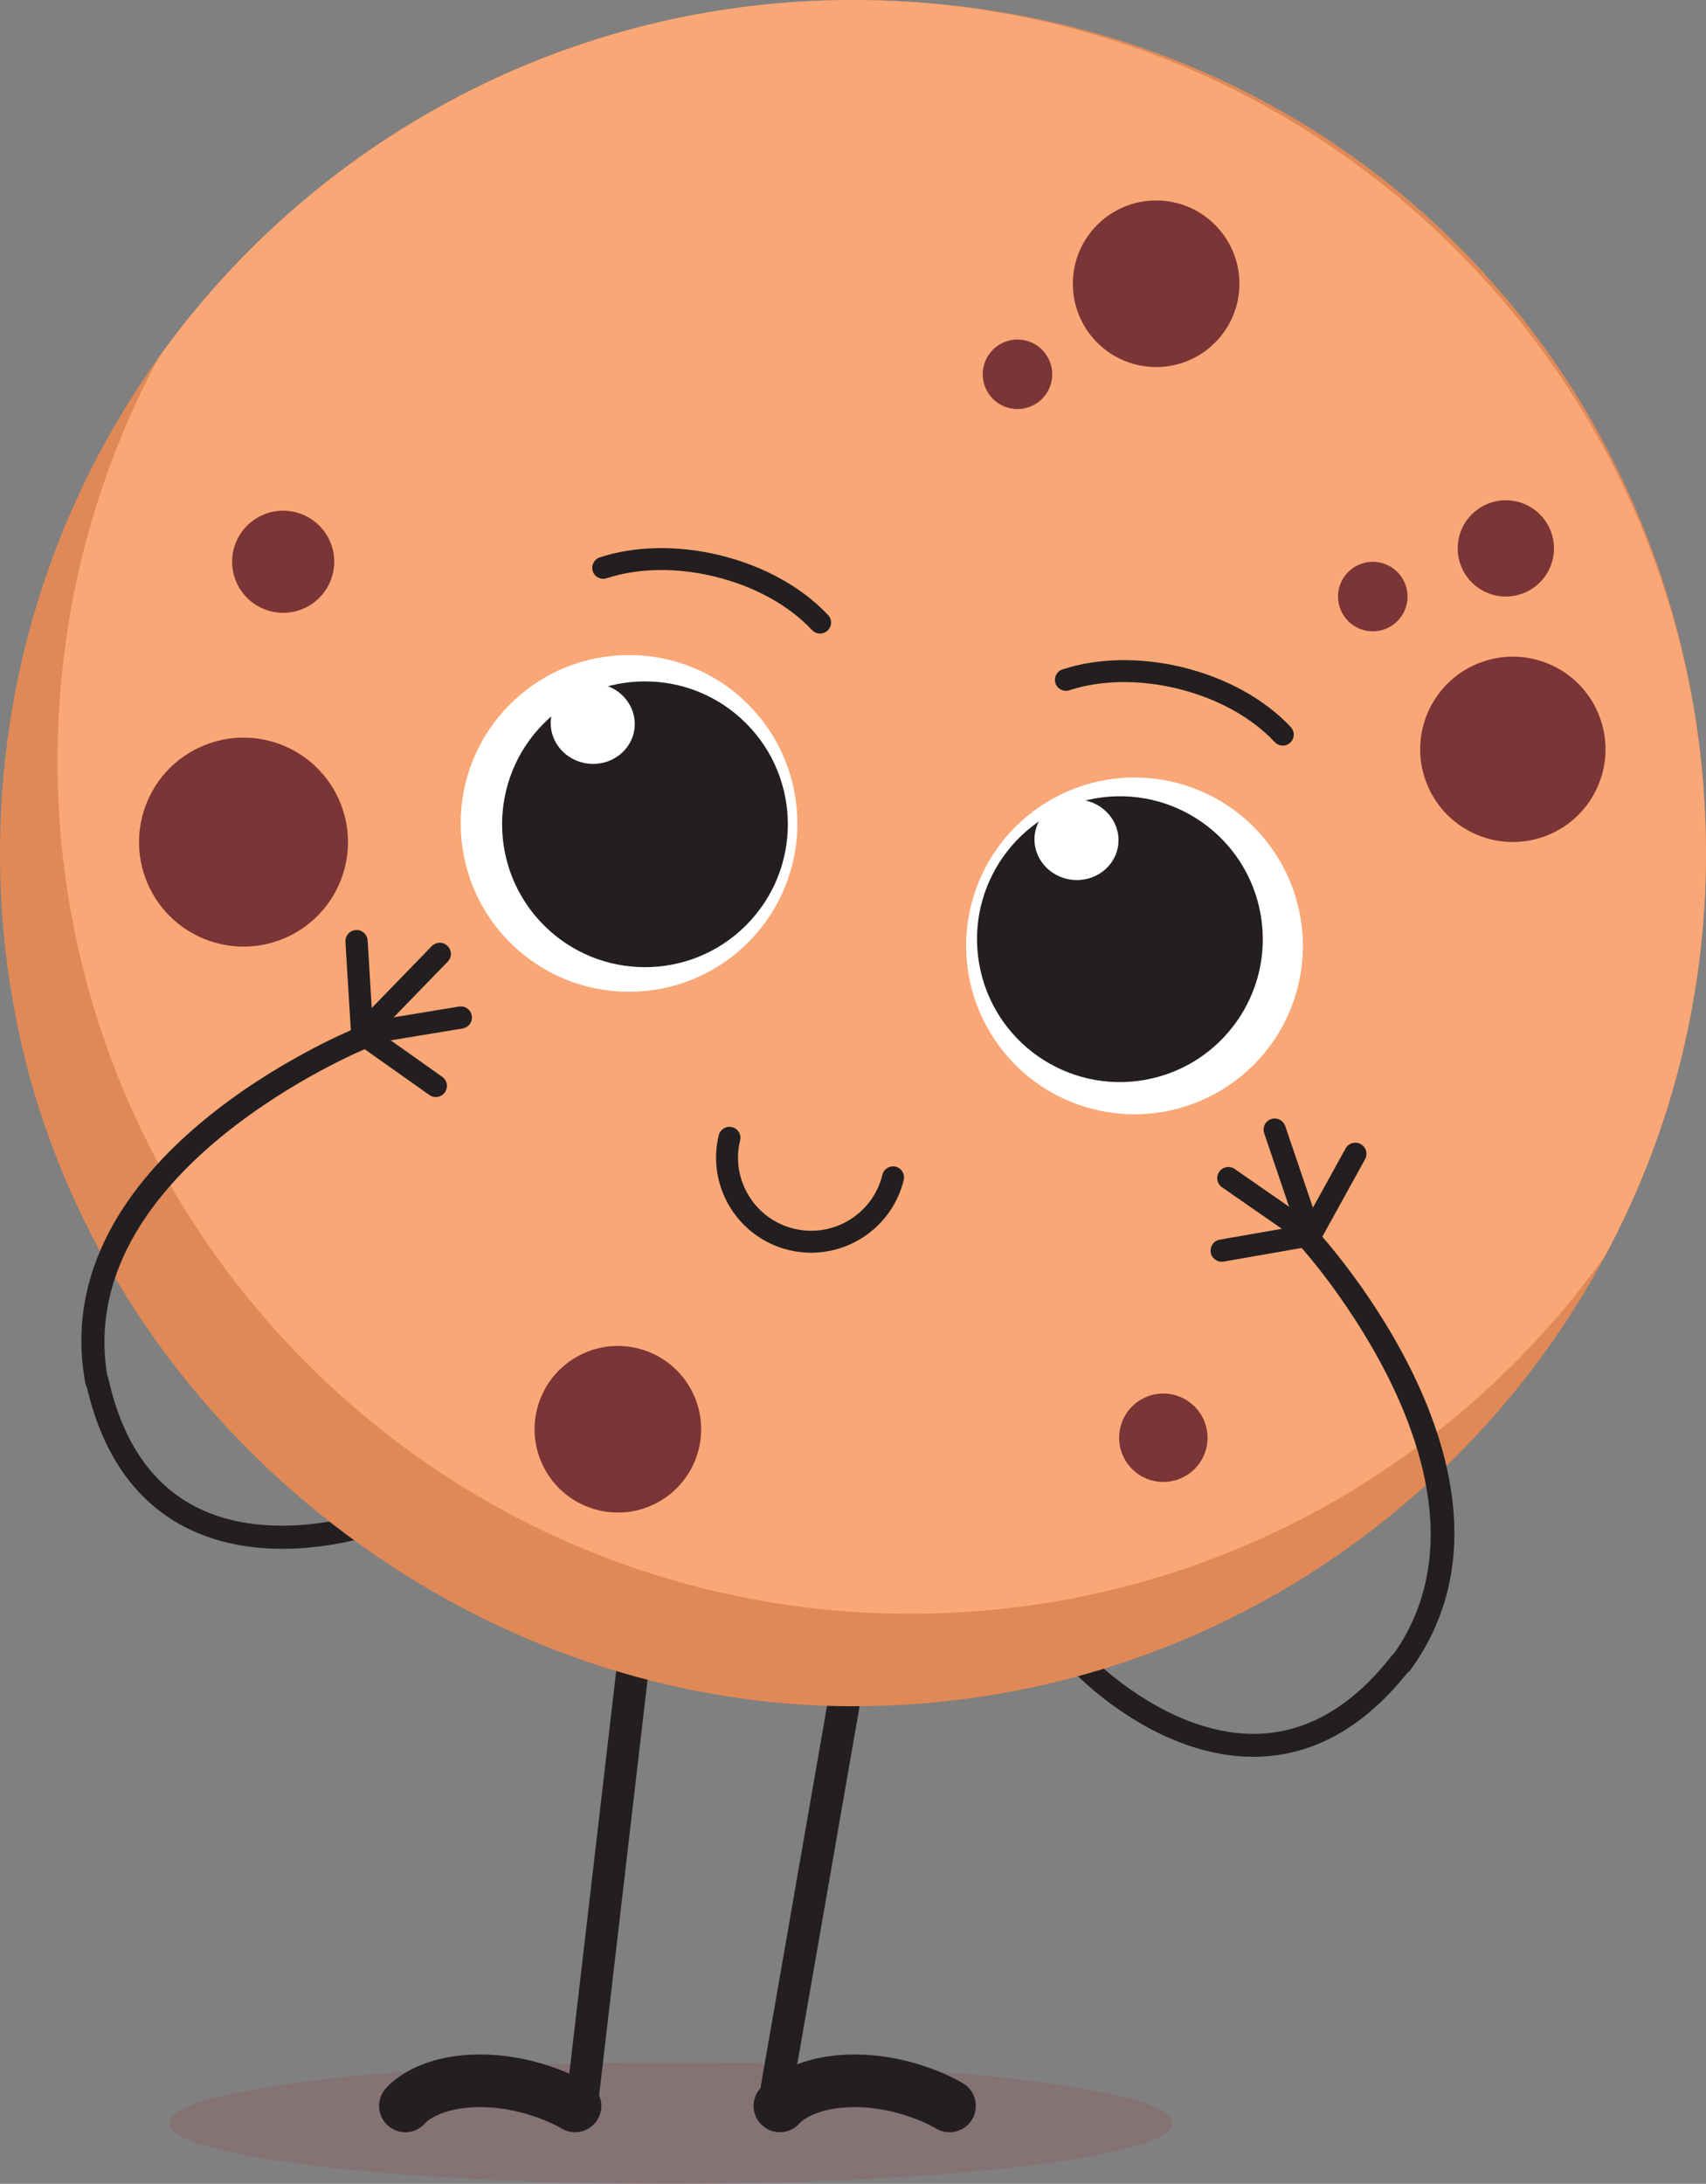 <?xml version="1.0" encoding="UTF-8"?><svg xmlns="http://www.w3.org/2000/svg" viewBox="0 0 555.11 710.48"><rect x="0" y="0" width="555.11" height="710.48" fill="#808080" stroke="none"/><g style="isolation:isolate;"><g id="Layer_1"><path d="M99.66,503.56c14.65-1.21,25.76-5.38,26.59-5.7,1.92-.74,2.88-2.89,2.15-4.81-.74-1.92-2.9-2.88-4.81-2.15-.34.13-34.64,12.94-60.74-1.11-13.89-7.48-23.16-21.35-27.56-41.23-.45-2.01-2.43-3.28-4.45-2.83-2.01.45-3.28,2.44-2.83,4.45,4.9,22.11,15.45,37.65,31.35,46.2,13.28,7.14,28.04,8.2,40.31,7.19Z" style="fill:#231f20; stroke-width:0px;"/><path d="M371.13,560.69c-12.72-7.38-20.96-15.91-21.58-16.55-1.42-1.49-1.36-3.85.13-5.27,1.49-1.42,3.85-1.36,5.27.12.25.26,25.74,26.55,55.35,25.05,15.75-.8,30.08-9.35,42.58-25.42,1.27-1.62,3.6-1.92,5.23-.65,1.62,1.26,1.92,3.61.65,5.23-13.91,17.87-30.1,27.39-48.14,28.29-15.06.75-28.85-4.62-39.5-10.8Z" style="fill:#231f20; stroke-width:0px;"/><ellipse cx="218.3" cy="690.74" rx="163.24" ry="19.74" style="fill:#92525b; mix-blend-mode:multiply; opacity:.3; stroke-width:0px;"/><path d="M189.08,692.13c-.2,0-.41-.01-.61-.04-2.87-.33-4.93-2.93-4.59-5.8l24.99-214.4c.33-2.87,2.95-4.92,5.8-4.59,2.87.34,4.93,2.93,4.59,5.8l-24.99,214.41c-.31,2.67-2.57,4.63-5.19,4.63Z" style="fill:#231f20; stroke-width:0px;"/><path d="M251.44,692.13c-.3,0-.6-.03-.9-.08-2.85-.5-4.75-3.21-4.26-6.05l41.7-239.37c.5-2.85,3.22-4.75,6.05-4.26,2.85.5,4.75,3.21,4.26,6.05l-41.7,239.36c-.44,2.54-2.65,4.34-5.15,4.34Z" style="fill:#231f20; stroke-width:0px;"/><path d="M308.95,693.7c-1.53,0-3.09-.41-4.49-1.28-.26-.16-11.55-6.89-26.39-6.89-12.65,0-17.57,4.89-17.61,4.94-2.95,3.7-8.33,4.3-12.03,1.36-3.7-2.95-4.3-8.33-1.36-12.03.93-1.17,9.7-11.39,31-11.39,20.01,0,34.8,9.08,35.42,9.46,4.01,2.5,5.24,7.78,2.74,11.79-1.62,2.6-4.42,4.04-7.27,4.04Z" style="fill:#231f20; stroke-width:0px;"/><path d="M187.1,693.7c-1.53,0-3.09-.41-4.49-1.28-.26-.16-11.55-6.89-26.39-6.89-12.65,0-17.57,4.89-17.61,4.94-2.95,3.7-8.33,4.3-12.03,1.36-3.7-2.95-4.3-8.33-1.36-12.03.93-1.17,9.7-11.39,31-11.39,20.01,0,34.8,9.08,35.42,9.46,4.01,2.5,5.24,7.78,2.74,11.79-1.62,2.6-4.42,4.04-7.27,4.04Z" style="fill:#231f20; stroke-width:0px;"/><path d="M555.1,277.56c0,24.69-3.24,48.64-9.24,71.38-31.51,118.67-139.72,206.17-268.31,206.17S31.57,460.05,5.67,333.63c-3.71-18.08-5.67-36.84-5.67-56.06,0-1.82,0-3.64.07-5.46C2.97,121.31,126.09.01,277.55.01s265.81,112.87,276.74,256.1v.07c.54,7.08.81,14.17.81,21.39Z" style="fill:#e08957; stroke-width:0px;"/><path d="M555.11,277.56c0,24.71-3.25,48.66-9.25,71.39-5.56,20.95-13.51,40.93-23.59,59.64-50.32,70.48-132.8,116.43-226,116.43-134.06,0-245.98-95.05-271.89-221.49-3.68-18.06-5.67-36.81-5.67-56.07,0-1.81,0-3.61.07-5.45.9-45.41,12.68-88.18,32.87-125.72C101.97,45.88,184.41,0,277.55,0c146.06,0,265.82,112.89,276.73,256.1v.07c.54,7.08.83,14.16.83,21.39Z" style="fill:#f9a776; stroke-width:0px;"/><circle cx="201.05" cy="464.99" r="27.1" transform="translate(-188.57 141.21) rotate(-26.89)" style="fill:#7b3536; stroke-width:0px;"/><circle cx="376.18" cy="92.31" r="27.1" transform="translate(267.04 463.96) rotate(-87.42)" style="fill:#7b3536; stroke-width:0px;"/><path d="M449.9,183.24c5.99,1.78,9.4,8.07,7.63,14.06-1.78,5.99-8.07,9.4-14.06,7.63-5.99-1.78-9.4-8.07-7.63-14.06,1.78-5.99,8.07-9.4,14.06-7.63Z" style="fill:#7b3536; stroke-width:0px;"/><path d="M334.29,110.93c5.99,1.78,9.4,8.07,7.63,14.06-1.78,5.99-8.07,9.4-14.06,7.63-5.99-1.78-9.4-8.07-7.63-14.06,1.78-5.99,8.07-9.4,14.06-7.63Z" style="fill:#7b3536; stroke-width:0px;"/><path d="M492.01,162.88c10.61,1.46,16.66,12.63,12.1,22.31-2.84,6.04-9.55,9.67-16.16,8.76-10.61-1.46-16.66-12.63-12.1-22.31,2.84-6.03,9.55-9.67,16.16-8.76Z" style="fill:#7b3536; stroke-width:0px;"/><circle cx="79.25" cy="273.97" r="33.99" transform="translate(-99.25 51.53) rotate(-22.61)" style="fill:#7b3536; stroke-width:0px;"/><circle cx="92.14" cy="182.77" r="16.61" transform="translate(-75.53 65.37) rotate(-28.25)" style="fill:#7b3536; stroke-width:0px;"/><circle cx="378.52" cy="467.73" r="14.38" transform="translate(-183.2 683.41) rotate(-72.02)" style="fill:#7b3536; stroke-width:0px;"/><circle cx="492.26" cy="243.81" r="30.15" transform="translate(-52.69 174.57) rotate(-19.11)" style="fill:#7b3536; stroke-width:0px;"/><circle cx="369.13" cy="307.71" r="54.78" transform="translate(-30.49 574.62) rotate(-73.55)" style="fill:#fff; stroke-width:0px;"/><circle cx="364.39" cy="305.58" r="46.49" transform="translate(-46.64 66.38) rotate(-9.79)" style="fill:#231f20; stroke-width:0px;"/><circle cx="204.68" cy="267.89" r="54.78" transform="translate(-129.48 223.19) rotate(-45)" style="fill:#fff; stroke-width:0px;"/><circle cx="209.87" cy="268.17" r="46.49" transform="translate(-128.16 226.95) rotate(-45)" style="fill:#231f20; stroke-width:0px;"/><path d="M260.56,407.38c-1.29-.14-2.58-.37-3.87-.68-8.04-1.95-14.84-6.91-19.15-13.97-4.31-7.06-5.61-15.38-3.66-23.41.47-1.92,2.39-3.08,4.31-2.63,1.92.46,3.1,2.4,2.63,4.31-1.5,6.18-.5,12.58,2.82,18.01,3.31,5.43,8.54,9.25,14.73,10.74,12.73,3.09,25.66-4.78,28.75-17.55.46-1.92,2.39-3.09,4.31-2.63,1.92.46,3.1,2.4,2.63,4.31-3.71,15.3-18.26,25.19-33.51,23.49Z" style="fill:#231f20; stroke-width:0px;"/><path d="M417,242.55c-.81-.09-1.6-.46-2.21-1.11-7.6-8.12-18.88-14.31-31.77-17.43-12.35-2.99-24.81-2.79-35.07.57-1.88.61-3.9-.41-4.51-2.28-.61-1.87.41-3.89,2.28-4.51,11.5-3.77,25.34-4.02,38.98-.72,14.23,3.45,26.77,10.37,35.31,19.49,1.35,1.44,1.27,3.7-.17,5.05-.8.74-1.84,1.05-2.84.94Z" style="fill:#231f20; stroke-width:0px;"/><path d="M266.44,206.1c-.81-.09-1.6-.46-2.21-1.11-7.6-8.12-18.88-14.31-31.77-17.43-12.37-2.99-24.82-2.79-35.07.57-1.87.61-3.9-.41-4.51-2.28-.61-1.87.41-3.89,2.28-4.51,11.5-3.77,25.33-4.02,38.98-.72,14.23,3.44,26.77,10.37,35.31,19.49,1.35,1.44,1.27,3.7-.17,5.05-.8.74-1.84,1.05-2.84.94Z" style="fill:#231f20; stroke-width:0px;"/><path d="M336.68,271.69c-.8,7.19,4.63,13.7,12.14,14.54,7.51.84,14.25-4.31,15.05-11.5.8-7.19-4.63-13.7-12.14-14.54-7.51-.84-14.25,4.31-15.05,11.5Z" style="fill:#fff; stroke-width:0px;"/><path d="M179.27,233.9c-.8,7.19,4.63,13.7,12.14,14.54,7.51.84,14.25-4.31,15.05-11.5s-4.63-13.7-12.14-14.54c-7.51-.84-14.25,4.31-15.05,11.5Z" style="fill:#fff; stroke-width:0px;"/><path d="M454.13,544.23c-.11-.06-.21-.13-.32-.21-1.67-1.21-2.04-3.54-.84-5.21,40.26-55.62-29.14-132.5-29.85-133.27-1.39-1.52-1.29-3.88.23-5.27,1.52-1.39,3.87-1.29,5.27.23,3.05,3.33,74.23,82.13,30.4,142.69-1.13,1.56-3.25,1.99-4.89,1.04Z" style="fill:#231f20; stroke-width:0px;"/><path d="M429.17,399.48c-.2-.23-.43-.44-.69-.62l-26.72-18.54c-1.64-1.14-3.9-.73-5.04.91-1.14,1.64-.74,3.9.91,5.04l26.72,18.54c1.64,1.14,3.9.73,5.04-.91.96-1.38.82-3.2-.22-4.42Z" style="fill:#231f20; stroke-width:0px;"/><path d="M417.53,365.16c-.94-1.09-2.47-1.57-3.92-1.08-1.89.64-2.91,2.7-2.27,4.59l11.64,34.31c.65,1.91,2.7,2.91,4.59,2.27,1.89-.64,2.91-2.7,2.27-4.59l-11.64-34.31c-.15-.45-.39-.85-.68-1.19Z" style="fill:#231f20; stroke-width:0px;"/><path d="M443.76,373.03c-.28-.32-.61-.6-1-.82-1.75-.97-3.95-.33-4.92,1.42l-14.59,26.44c-.97,1.75-.32,3.96,1.42,4.92,1.75.97,3.95.33,4.92-1.42l14.59-26.44c.75-1.36.53-2.99-.42-4.1Z" style="fill:#231f20; stroke-width:0px;"/><path d="M429.18,399.48c-.8-.94-2.07-1.44-3.38-1.22l-28.9,5.05c-1.97.34-3.29,2.22-2.94,4.19.35,1.98,2.22,3.29,4.19,2.95l28.9-5.05c1.97-.34,3.29-2.22,2.94-4.19-.12-.66-.41-1.25-.81-1.73Z" style="fill:#231f20; stroke-width:0px;"/><path d="M31.74,453.08c.13-.01.25-.03.38-.05,2.02-.38,3.36-2.32,2.99-4.34-12.51-67.52,83.16-107.2,84.13-107.59,1.91-.77,2.83-2.95,2.05-4.85-.77-1.91-2.95-2.83-4.85-2.05-4.18,1.7-102.28,42.35-88.66,115.86.35,1.9,2.09,3.19,3.97,3.04Z" style="fill:#231f20; stroke-width:0px;"/><path d="M116.37,333.03c.28-.12.57-.21.89-.27l32.09-5.29c1.97-.33,3.84,1.01,4.16,2.98.32,1.97-1.01,3.84-2.98,4.16l-32.09,5.29c-1.97.33-3.84-1.01-4.16-2.98-.27-1.66.63-3.24,2.1-3.9Z" style="fill:#231f20; stroke-width:0px;"/><path d="M141.61,307.03c1.31-.59,2.91-.35,4,.71,1.44,1.39,1.47,3.69.08,5.12l-25.24,26c-1.4,1.44-3.69,1.47-5.12.08-1.44-1.39-1.47-3.69-.08-5.12l25.24-26c.33-.34.71-.6,1.12-.78Z" style="fill:#231f20; stroke-width:0px;"/><path d="M114.53,302.88c.39-.17.81-.28,1.26-.31,2-.12,3.71,1.4,3.83,3.39l1.84,30.15c.12,2-1.4,3.71-3.39,3.84-2,.12-3.71-1.4-3.83-3.39l-1.84-30.15c-.09-1.55.8-2.93,2.14-3.53Z" style="fill:#231f20; stroke-width:0px;"/><path d="M116.37,333.03c1.13-.5,2.49-.42,3.57.35l23.95,16.95c1.63,1.16,2.02,3.42.86,5.05-1.16,1.64-3.42,2.02-5.05.86l-23.95-16.95c-1.63-1.16-2.02-3.42-.86-5.05.39-.55.9-.96,1.48-1.21Z" style="fill:#231f20; stroke-width:0px;"/></g></g></svg>